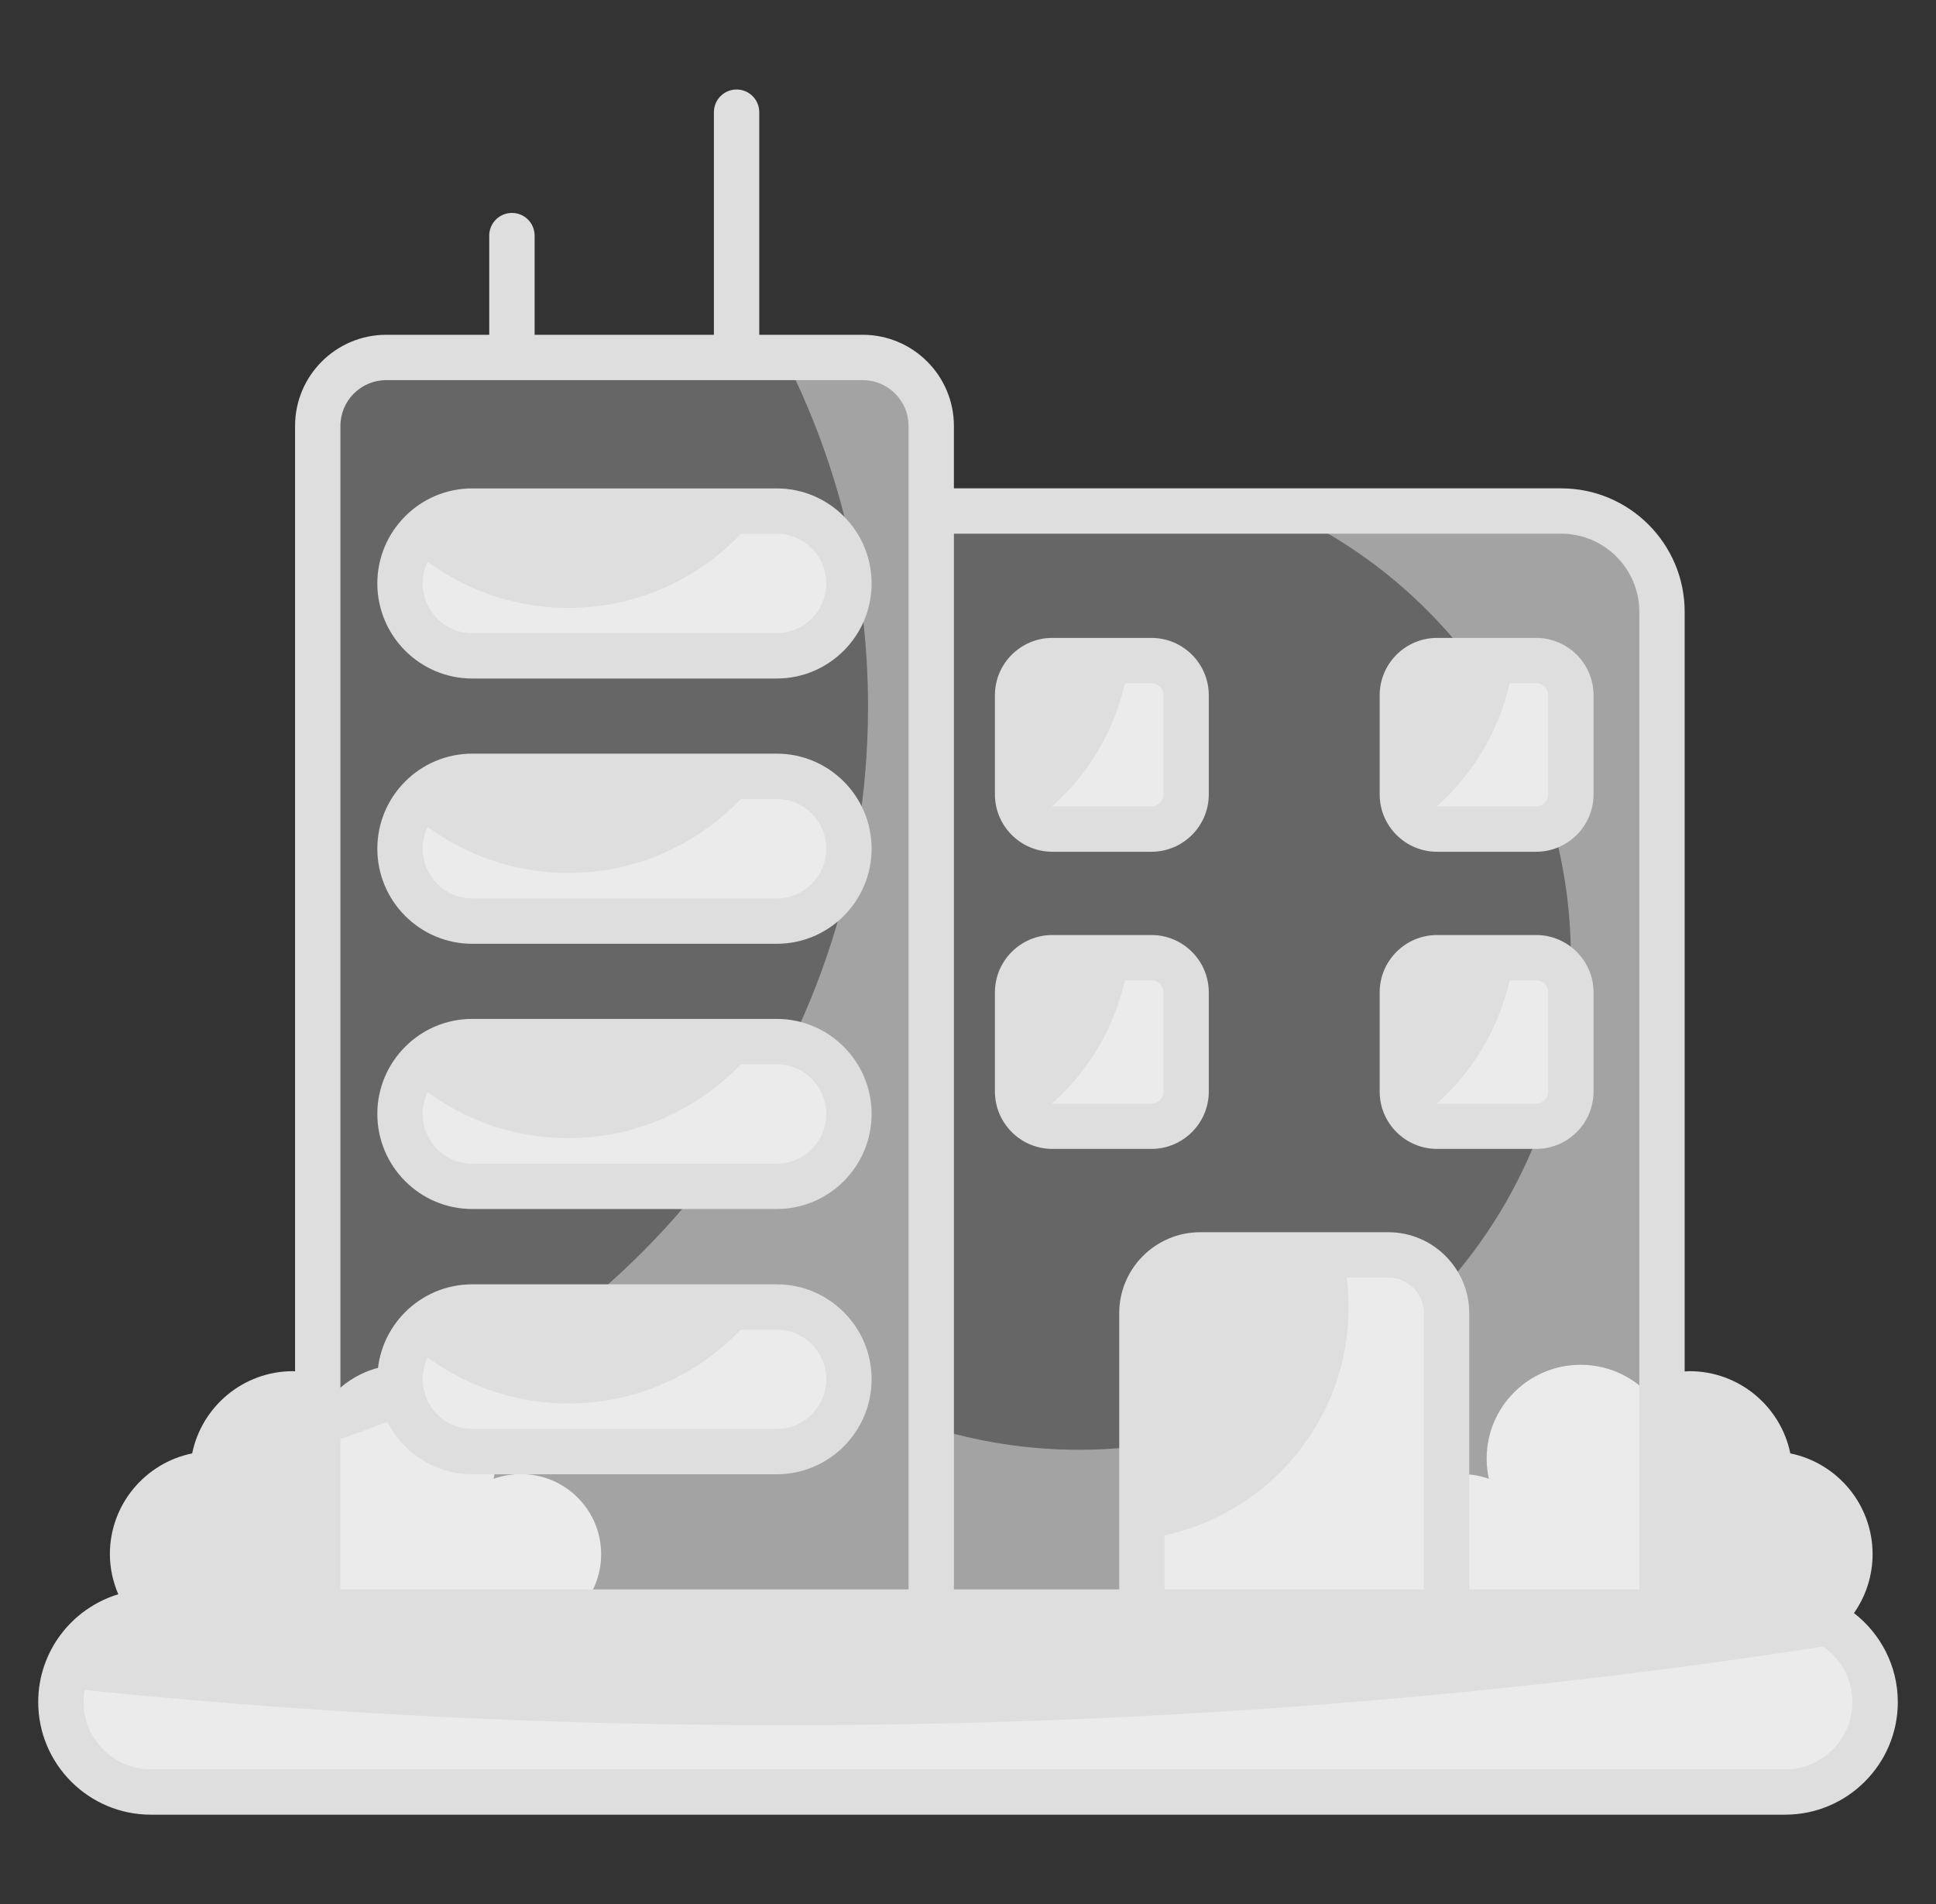<svg width="61" height="60" viewBox="0 0 61 60" fill="none" xmlns="http://www.w3.org/2000/svg">
<rect x="0" y="0" width="61" height="60" fill="#333333" stroke="none"/>
<path d="M43.524 48.977C43.524 50.374 44.655 51.505 46.051 51.505C47.32 51.505 41.641 51.505 55.763 51.505C57.157 51.505 58.288 50.374 58.288 48.977C58.288 47.583 57.157 46.452 55.763 46.452H55.76C55.76 45.057 54.63 43.927 53.235 43.927C52.848 43.927 52.481 44.013 52.154 44.168C51.612 43.464 50.762 43.008 49.803 43.008C48.168 43.008 46.842 44.331 46.842 45.964C46.842 46.183 46.867 46.398 46.911 46.602C46.643 46.506 46.355 46.452 46.051 46.452C44.655 46.452 43.524 47.583 43.524 48.977ZM18.941 48.977C18.941 50.374 17.81 51.505 16.413 51.505C15.145 51.505 20.824 51.505 6.702 51.505C5.308 51.505 4.177 50.374 4.177 48.977C4.177 47.583 5.308 46.452 6.702 46.452H6.704C6.704 45.057 7.835 43.927 9.23 43.927C9.616 43.927 9.983 44.013 10.311 44.168C10.853 43.464 11.703 43.008 12.661 43.008C14.297 43.008 15.622 44.331 15.622 45.964C15.622 46.183 15.598 46.398 15.553 46.602C15.822 46.506 16.11 46.452 16.413 46.452C17.81 46.452 18.941 47.583 18.941 48.977Z" fill="#DEDEDE"/>
<path d="M29.341 16.102V50.799H52.366V19.278C52.366 17.523 50.944 16.102 49.19 16.102H29.341Z" fill="#DEDEDE" fill-opacity="0.3"/>
<path opacity="0.4" d="M52.365 19.282V50.802H29.339V44.977C30.808 45.434 32.375 45.686 33.992 45.686C42.561 45.686 49.495 38.74 49.495 30.183C49.495 23.941 45.814 18.567 40.498 16.109H49.192C50.942 16.109 52.365 17.527 52.365 19.282Z" fill="white"/>
<path d="M45.579 41.384V50.804H35.98V41.384C35.98 40.369 36.802 39.547 37.816 39.547H43.742C44.756 39.547 45.579 40.369 45.579 41.384Z" fill="#DEDEDE"/>
<path opacity="0.4" d="M45.58 41.382V50.802H35.982V48.499C39.646 48.081 42.493 44.966 42.493 41.193C42.493 40.627 42.43 40.073 42.304 39.547H43.745C44.757 39.547 45.58 40.37 45.58 41.382Z" fill="white"/>
<path d="M59.082 53.639C59.082 55.205 57.812 56.474 56.247 56.474H4.753C3.187 56.474 1.918 55.205 1.918 53.639C1.918 52.074 3.187 50.805 4.753 50.805H56.247C57.812 50.805 59.082 52.074 59.082 53.639Z" fill="#DEDEDE"/>
<path opacity="0.4" d="M59.082 53.634C59.082 55.201 57.813 56.47 56.247 56.47H4.753C3.187 56.47 1.918 55.201 1.918 53.634C1.918 53.48 1.93 53.331 1.958 53.183C9.321 53.96 16.924 54.366 24.692 54.366C36.371 54.366 47.661 53.451 58.356 51.742C58.807 52.245 59.082 52.908 59.082 53.634Z" fill="white"/>
<path d="M37.373 21.913V25.037C37.373 25.641 36.884 26.13 36.28 26.13H33.156C32.552 26.13 32.063 25.641 32.063 25.037V21.913C32.063 21.31 32.552 20.82 33.156 20.82H36.28C36.884 20.82 37.373 21.31 37.373 21.913ZM49.495 21.913V25.037C49.495 25.641 49.006 26.13 48.402 26.13H45.278C44.674 26.13 44.185 25.641 44.185 25.037V21.913C44.185 21.31 44.674 20.82 45.278 20.82H48.402C49.006 20.82 49.495 21.31 49.495 21.913ZM37.373 31.277V34.401C37.373 35.005 36.884 35.494 36.28 35.494H33.156C32.552 35.494 32.063 35.005 32.063 34.401V31.277C32.063 30.673 32.552 30.184 33.156 30.184H36.28C36.884 30.184 37.373 30.673 37.373 31.277ZM49.495 31.277V34.401C49.495 35.005 49.006 35.494 48.402 35.494H45.278C44.674 35.494 44.185 35.005 44.185 34.401V31.277C44.185 30.673 44.674 30.184 45.278 30.184H48.402C49.006 30.184 49.495 30.673 49.495 31.277Z" fill="#DEDEDE"/>
<path opacity="0.4" d="M49.495 31.275V34.402C49.495 35.003 49.004 35.494 48.404 35.494H45.277C45.031 35.494 44.808 35.408 44.625 35.277C46.26 34.145 47.415 32.31 47.695 30.184H48.404C49.004 30.184 49.495 30.675 49.495 31.275ZM49.495 21.912V25.039C49.495 25.639 49.004 26.131 48.404 26.131H45.277C45.031 26.131 44.808 26.045 44.625 25.913C46.26 24.782 47.415 22.947 47.695 20.82H48.404C49.004 20.82 49.495 21.312 49.495 21.912ZM37.373 31.275V34.402C37.373 35.003 36.882 35.494 36.282 35.494H33.155C32.909 35.494 32.686 35.408 32.503 35.277C34.138 34.145 35.293 32.31 35.573 30.184H36.282C36.882 30.184 37.373 30.675 37.373 31.275ZM37.373 21.912V25.039C37.373 25.639 36.882 26.131 36.282 26.131H33.155C32.909 26.131 32.686 26.045 32.503 25.913C34.138 24.782 35.293 22.947 35.573 20.82H36.282C36.882 20.82 37.373 21.312 37.373 21.912Z" fill="white"/>
<path d="M29.341 13.423V50.803H10.011V13.423C10.011 12.231 10.977 11.266 12.169 11.266H27.184C28.375 11.266 29.341 12.232 29.341 13.423Z" fill="#DEDEDE" fill-opacity="0.3"/>
<path opacity="0.4" d="M29.34 13.421V50.806H10.012V45.57C20.045 42.574 27.35 33.274 27.35 22.27C27.35 18.308 26.401 14.57 24.721 11.266H27.184C28.373 11.266 29.34 12.232 29.34 13.421Z" fill="white"/>
<path d="M12.604 18.383C12.604 17.101 13.649 16.102 14.879 16.102H24.473C25.731 16.102 26.749 17.125 26.749 18.383C26.749 19.641 25.731 20.664 24.473 20.664H14.879C13.621 20.664 12.604 19.641 12.604 18.383Z" fill="#DEDEDE"/>
<path opacity="0.4" d="M26.75 18.39C26.75 19.648 25.732 20.671 24.475 20.671H14.877C13.62 20.671 12.602 19.648 12.602 18.39C12.602 17.973 12.716 17.578 12.911 17.247C14.237 18.436 15.992 19.156 17.913 19.156C20.382 19.156 22.577 17.956 23.949 16.109H24.475C25.732 16.109 26.75 17.127 26.75 18.39Z" fill="white"/>
<path d="M26.749 35.101C26.749 36.364 25.731 37.382 24.473 37.382H14.879C13.621 37.382 12.604 36.364 12.604 35.101C12.604 33.82 13.648 32.82 14.879 32.82H24.473C25.731 32.82 26.749 33.843 26.749 35.101ZM26.749 43.459C26.749 44.723 25.731 45.74 24.473 45.74H14.879C13.621 45.74 12.604 44.723 12.604 43.459C12.604 42.178 13.642 41.184 14.879 41.184H24.473C25.731 41.184 26.749 42.201 26.749 43.459ZM26.749 26.742C26.749 28 25.731 29.023 24.473 29.023H14.879C13.621 29.023 12.604 28 12.604 26.742C12.604 25.427 13.681 24.461 14.879 24.461H24.473C25.731 24.461 26.749 25.484 26.749 26.742Z" fill="#DEDEDE"/>
<path opacity="0.4" d="M26.75 26.742C26.75 27.999 25.732 29.023 24.475 29.023H14.877C13.62 29.023 12.602 27.999 12.602 26.742C12.602 26.325 12.716 25.93 12.911 25.599C14.237 26.788 15.992 27.508 17.913 27.508C20.382 27.508 22.577 26.307 23.949 24.461H24.475C25.732 24.461 26.75 25.478 26.75 26.742ZM26.75 35.099C26.75 36.357 25.732 37.38 24.475 37.38H14.877C13.62 37.38 12.602 36.357 12.602 35.099C12.602 34.682 12.716 34.288 12.911 33.956C14.237 35.145 15.992 35.865 17.913 35.865C20.382 35.865 22.577 34.665 23.949 32.818H24.475C25.732 32.818 26.75 33.836 26.75 35.099ZM26.75 43.461C26.75 44.718 25.732 45.741 24.475 45.741H14.877C13.62 45.741 12.602 44.718 12.602 43.461C12.602 43.043 12.716 42.649 12.911 42.317C14.237 43.506 15.992 44.227 17.913 44.227C20.382 44.227 22.577 43.026 23.949 41.18H24.475C25.732 41.18 26.75 42.197 26.75 43.461Z" fill="white"/>
<path d="M14.879 21.382H24.473C26.122 21.382 27.463 20.038 27.463 18.386C27.463 16.734 26.122 15.391 24.473 15.391H14.879C13.23 15.391 11.889 16.734 11.889 18.386C11.889 20.038 13.23 21.382 14.879 21.382ZM14.879 16.82H24.473C25.334 16.82 26.034 17.523 26.034 18.386C26.034 19.25 25.334 19.953 24.473 19.953H14.879C14.018 19.953 13.318 19.25 13.318 18.386C13.318 17.523 14.018 16.82 14.879 16.82ZM14.879 38.099H24.473C26.122 38.099 27.463 36.755 27.463 35.103C27.463 33.451 26.122 32.108 24.473 32.108H14.879C13.23 32.108 11.889 33.451 11.889 35.103C11.889 36.755 13.23 38.099 14.879 38.099ZM14.879 33.537H24.473C25.334 33.537 26.034 34.239 26.034 35.103C26.034 35.967 25.334 36.67 24.473 36.67H14.879C14.018 36.67 13.318 35.968 13.318 35.103C13.318 34.239 14.018 33.537 14.879 33.537ZM14.879 46.458H24.473C26.122 46.458 27.463 45.114 27.463 43.462C27.463 41.813 26.122 40.472 24.473 40.472H14.879C13.23 40.472 11.889 41.813 11.889 43.462C11.889 45.114 13.23 46.458 14.879 46.458ZM14.879 41.901H24.473C25.334 41.901 26.034 42.601 26.034 43.462C26.034 44.326 25.334 45.029 24.473 45.029H14.879C14.018 45.029 13.318 44.326 13.318 43.462C13.318 42.601 14.018 41.901 14.879 41.901ZM14.879 29.741H24.473C26.122 29.741 27.463 28.396 27.463 26.745C27.463 25.093 26.122 23.749 24.473 23.749H14.879C13.23 23.749 11.889 25.093 11.889 26.745C11.889 28.396 13.23 29.741 14.879 29.741ZM14.879 25.178H24.473C25.334 25.178 26.034 25.881 26.034 26.745C26.034 27.609 25.334 28.312 24.473 28.312H14.879C14.018 28.312 13.318 27.609 13.318 26.745C13.318 25.777 14.128 25.178 14.879 25.178Z" fill="#DEDEDE"/>
<path d="M58.415 50.832C58.785 50.306 59.002 49.665 59.002 48.974C59.002 47.41 57.888 46.101 56.41 45.8C56.108 44.324 54.799 43.209 53.235 43.209C53.183 43.209 53.132 43.216 53.081 43.219V19.279C53.081 17.134 51.336 15.389 49.19 15.389H30.056V13.422C30.056 11.839 28.767 10.55 27.183 10.55H23.923V3.535C23.923 3.14 23.603 2.82 23.208 2.82C22.814 2.82 22.494 3.14 22.494 3.535V10.55H16.845V7.424C16.845 7.029 16.525 6.71 16.13 6.71C15.735 6.71 15.415 7.03 15.415 7.424V10.55H12.169C10.585 10.55 9.297 11.839 9.297 13.422V43.214C9.274 43.213 9.252 43.209 9.23 43.209C7.666 43.209 6.357 44.323 6.055 45.8C4.578 46.1 3.462 47.409 3.462 48.974C3.462 49.424 3.561 49.85 3.727 50.239C2.269 50.681 1.204 52.035 1.204 53.636C1.204 55.593 2.796 57.185 4.753 57.185H56.247C58.204 57.185 59.797 55.593 59.797 53.636C59.796 52.496 59.254 51.482 58.415 50.832ZM53.235 44.639C54.233 44.639 55.046 45.451 55.046 46.45C55.046 46.844 55.368 47.164 55.763 47.164C56.761 47.164 57.573 47.976 57.573 48.974C57.573 49.445 57.388 49.87 57.093 50.193C56.821 50.126 56.539 50.087 56.247 50.087H53.081V44.655C53.132 44.65 53.182 44.639 53.235 44.639ZM49.19 16.818C50.547 16.818 51.652 17.922 51.652 19.279V50.087H46.293V41.381C46.293 39.974 45.149 38.83 43.742 38.83H37.816C36.41 38.83 35.265 39.974 35.265 41.381V50.087H30.056V16.818H49.19ZM44.864 50.087H36.694V41.381C36.694 40.762 37.198 40.259 37.816 40.259H43.742C44.361 40.259 44.864 40.762 44.864 41.381V50.087ZM12.169 11.979H27.183C27.979 11.979 28.627 12.626 28.627 13.422C28.627 22.412 28.627 45.101 28.627 50.087H10.726V13.422C10.726 12.626 11.373 11.979 12.169 11.979ZM6.705 47.164C7.099 47.164 7.419 46.844 7.419 46.45C7.419 45.451 8.231 44.639 9.229 44.639C9.252 44.639 9.274 44.645 9.297 44.646V50.087H5.288C5.044 49.779 4.891 49.397 4.891 48.974C4.891 47.976 5.704 47.164 6.705 47.164ZM56.247 55.756H4.753C3.584 55.756 2.633 54.805 2.633 53.636C2.633 52.467 3.584 51.516 4.753 51.516C105.958 51.516 20.014 51.516 56.247 51.516C57.416 51.516 58.367 52.467 58.367 53.636C58.367 54.805 57.416 55.756 56.247 55.756Z" fill="#DEDEDE"/>
<path d="M33.156 26.841H36.28C37.276 26.841 38.087 26.03 38.087 25.034V21.909C38.087 20.913 37.276 20.102 36.28 20.102H33.156C32.16 20.102 31.348 20.913 31.348 21.909V25.034C31.349 26.03 32.16 26.841 33.156 26.841ZM32.778 21.909C32.778 21.7 32.947 21.531 33.156 21.531H36.28C36.489 21.531 36.658 21.7 36.658 21.909V25.034C36.658 25.242 36.489 25.412 36.28 25.412H33.156C32.947 25.412 32.778 25.242 32.778 25.034V21.909ZM45.278 26.841H48.402C49.398 26.841 50.21 26.03 50.21 25.034V21.909C50.21 20.913 49.398 20.102 48.402 20.102H45.278C44.282 20.102 43.471 20.913 43.471 21.909V25.034C43.471 26.03 44.282 26.841 45.278 26.841ZM44.9 21.909C44.9 21.7 45.069 21.531 45.278 21.531H48.402C48.611 21.531 48.781 21.7 48.781 21.909V25.034C48.781 25.242 48.611 25.412 48.402 25.412H45.278C45.069 25.412 44.9 25.242 44.9 25.034V21.909ZM33.156 36.205H36.28C37.276 36.205 38.087 35.394 38.087 34.397V31.273C38.087 30.277 37.276 29.465 36.28 29.465H33.156C32.16 29.465 31.348 30.277 31.348 31.273V34.397C31.349 35.394 32.16 36.205 33.156 36.205ZM32.778 31.273C32.778 31.064 32.947 30.895 33.156 30.895H36.28C36.489 30.895 36.658 31.064 36.658 31.273V34.397C36.658 34.606 36.489 34.776 36.28 34.776H33.156C32.947 34.776 32.778 34.606 32.778 34.397V31.273ZM45.278 36.205H48.402C49.398 36.205 50.21 35.394 50.21 34.397V31.273C50.21 30.277 49.398 29.465 48.402 29.465H45.278C44.282 29.465 43.471 30.277 43.471 31.273V34.397C43.471 35.394 44.282 36.205 45.278 36.205ZM44.9 31.273C44.9 31.064 45.069 30.895 45.278 30.895H48.402C48.611 30.895 48.781 31.064 48.781 31.273V34.397C48.781 34.606 48.611 34.776 48.402 34.776H45.278C45.069 34.776 44.9 34.606 44.9 34.397V31.273Z" fill="#DEDEDE"/>
</svg>
